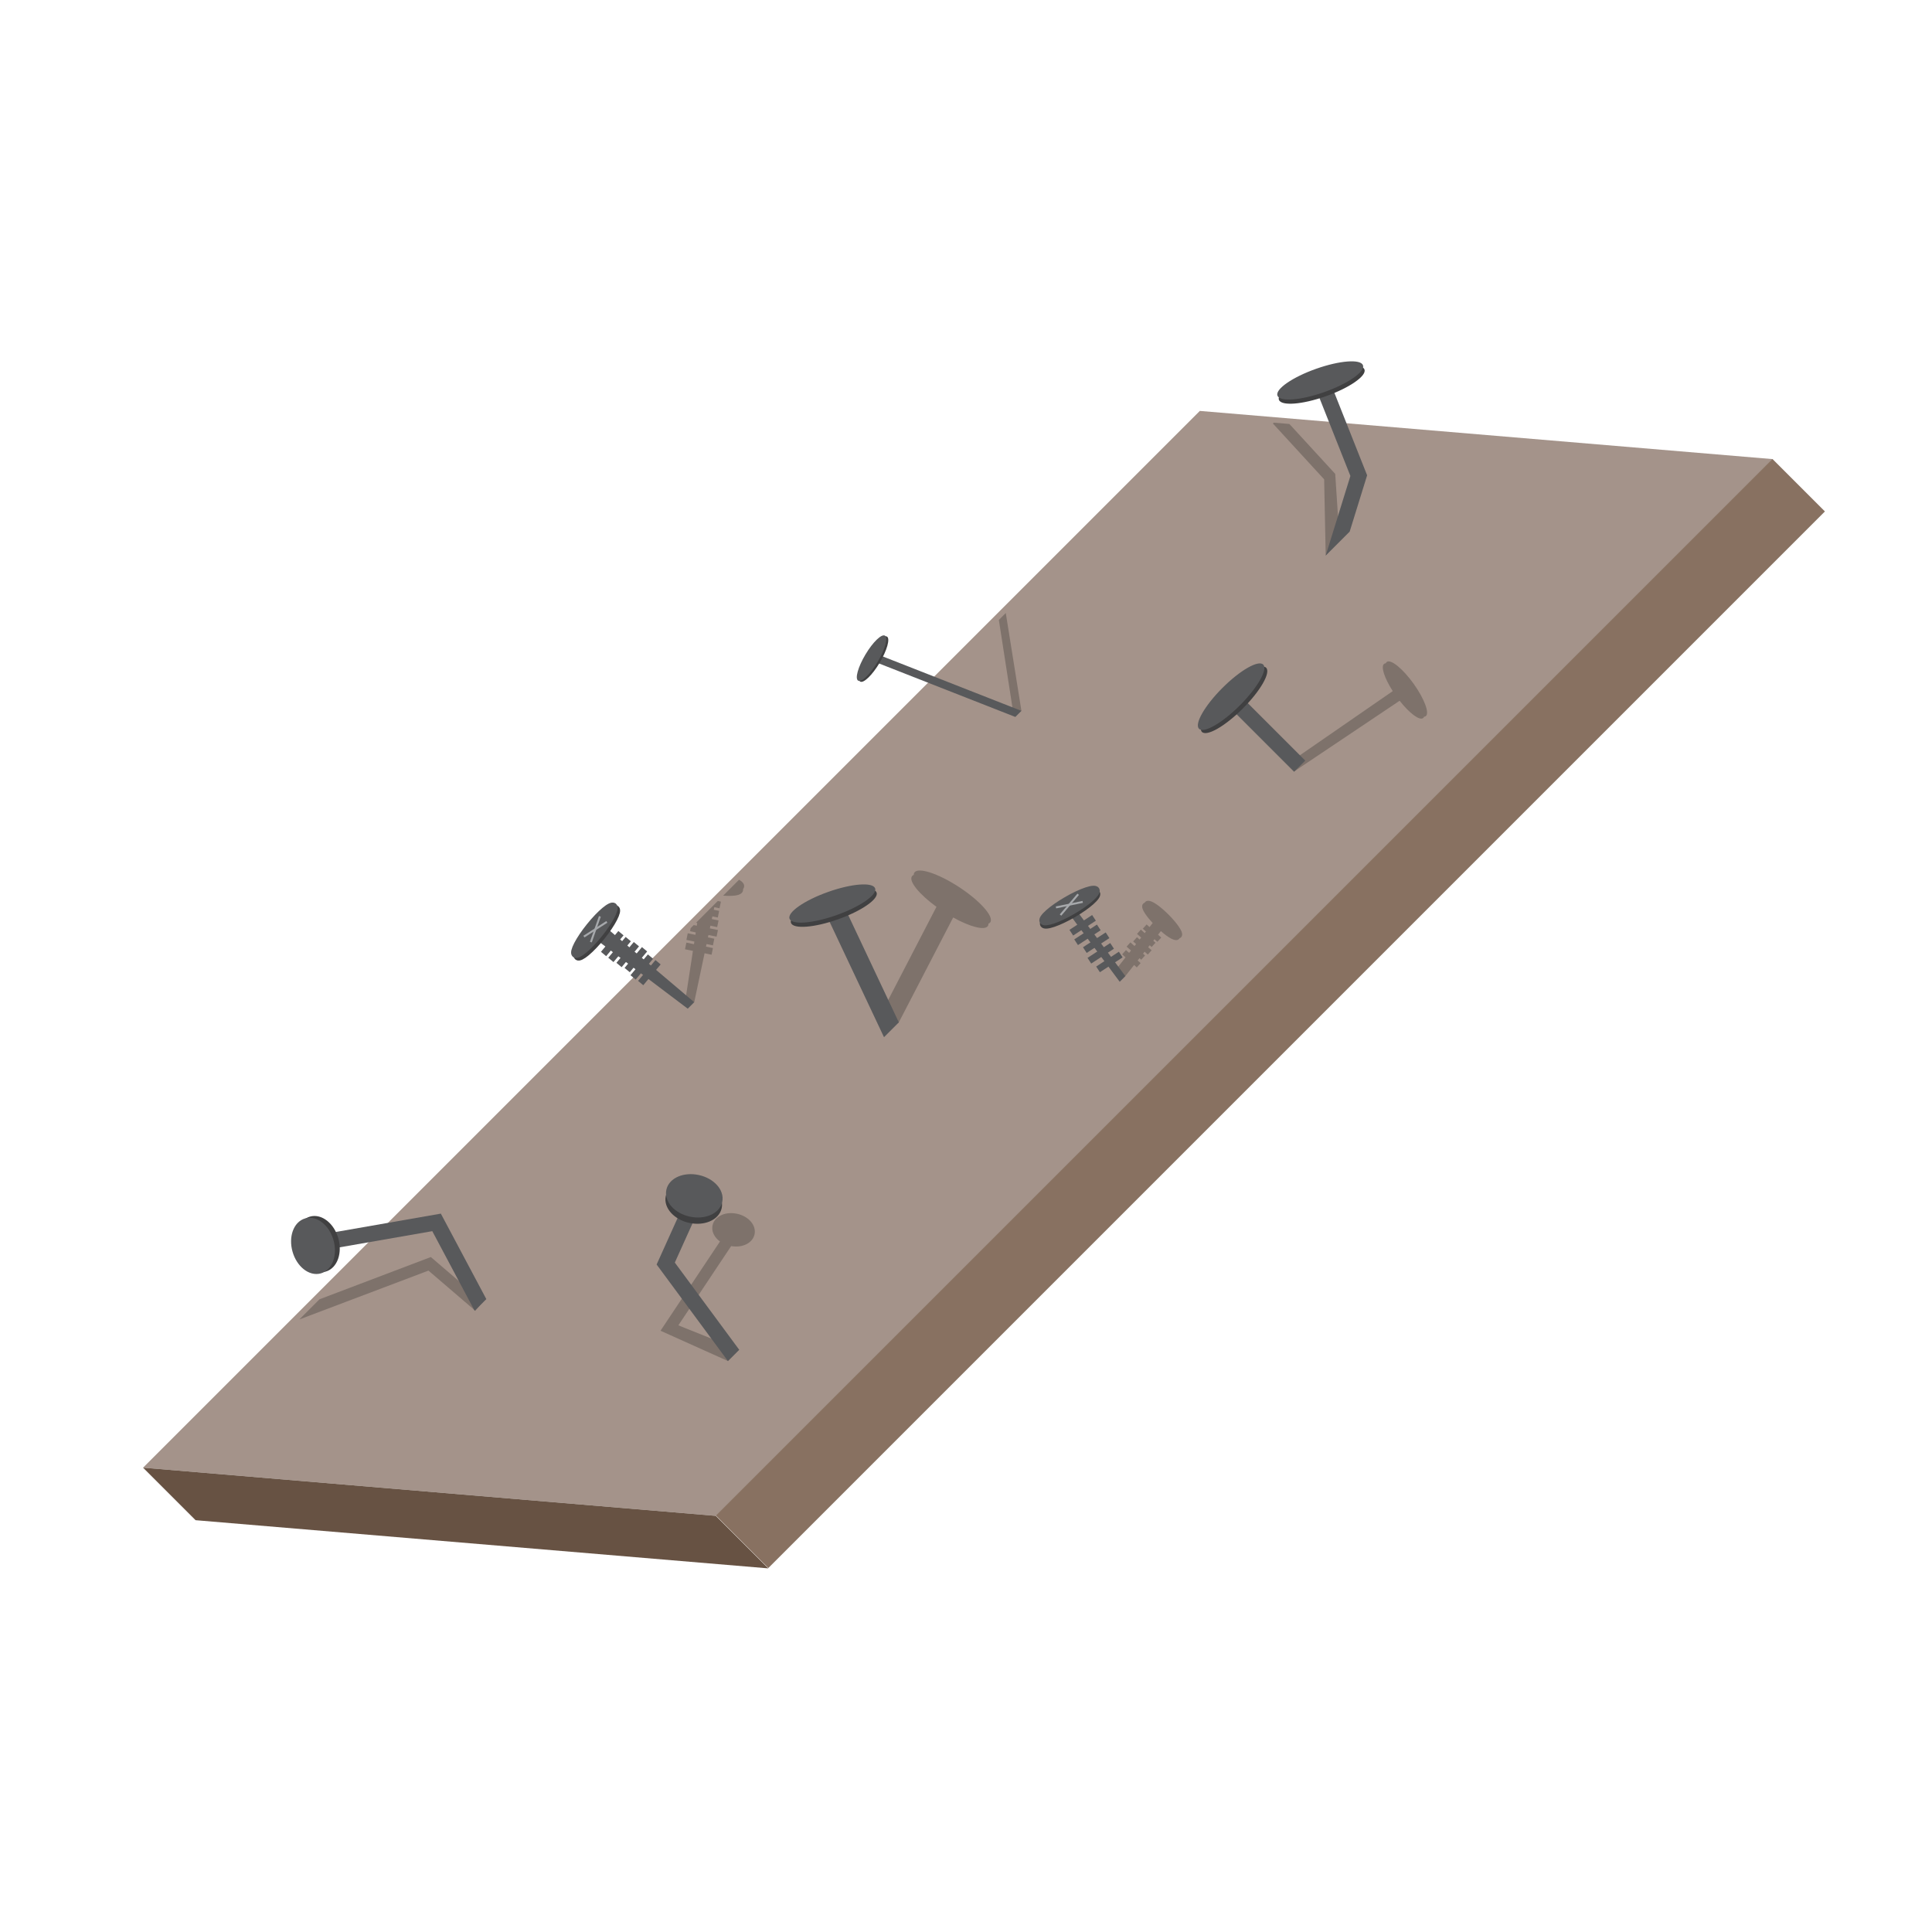 <?xml version="1.0" encoding="utf-8"?>
<!-- Generator: Adobe Illustrator 16.0.0, SVG Export Plug-In . SVG Version: 6.00 Build 0)  -->
<!DOCTYPE svg PUBLIC "-//W3C//DTD SVG 1.1//EN" "http://www.w3.org/Graphics/SVG/1.1/DTD/svg11.dtd">
<svg version="1.1" id="Layer_2" xmlns="http://www.w3.org/2000/svg" xmlns:xlink="http://www.w3.org/1999/xlink" x="0px" y="0px"
	 width="375px" height="375px" viewBox="0 0 375 375" enable-background="new 0 0 375 375" xml:space="preserve">
<g>
	<polygon fill="#A4938A" points="232.885,79.759 344.052,89.111 138.935,294.228 27.768,284.876 	"/>
	<path fill="#7E726B" d="M186.157,172.182c-4.073-2.662-7.962-3.919-8.685-2.814c-0.081,0.124-0.112,0.274-0.111,0.444
		c-0.153,0.064-0.279,0.154-0.36,0.277c-0.644,0.983,1.437,3.506,4.765,5.926l-11.386,21.972l4.032,0.542l10.597-20.445
		c3.301,1.832,6.135,2.574,6.743,1.644c0.08-0.122,0.11-0.275,0.109-0.443c0.153-0.064,0.28-0.155,0.362-0.279
		C192.944,177.9,190.23,174.844,186.157,172.182z"/>
	<path fill="#7E726B" d="M222.297,175.056c-0.049,0.047-0.076,0.099-0.105,0.15c-0.102,0.035-0.199,0.083-0.279,0.163
		c-0.513,0.514-0.059,1.359,0.397,2.034c0.355,0.533,0.851,1.14,1.424,1.761l-0.611,0.775l-0.567-0.503l-0.738,0.825l0.614,0.55
		l-0.236,0.302l-0.758-0.679l-0.74,0.832l0.807,0.72l-0.302,0.382l-0.514-0.458l-0.742,0.826l0.567,0.505l-0.304,0.385l-0.797-0.712
		l-0.738,0.825l0.848,0.758l-0.361,0.456l-0.608-0.546l-0.741,0.823l0.661,0.591l-2.018,2.553l1.941,1.122l1.735-2.19l0.521,0.468
		l0.741-0.827l-0.574-0.514l0.361-0.452l0.332,0.301l0.74-0.827l-0.385-0.345l0.301-0.388l0.62,0.557l0.738-0.829l-0.668-0.597
		l0.305-0.383l0.375,0.336l0.741-0.826l-0.428-0.384l0.236-0.3l0.57,0.505l0.738-0.825l-0.617-0.555l0.548-0.696
		c1.27,1.125,2.831,2.221,3.52,1.532l0,0l0,0c0.038-0.039,0.078-0.09,0.111-0.147c0.101-0.035,0.195-0.084,0.275-0.165l0,0l0,0
		c0.511-0.517,0.057-1.355-0.397-2.033c-0.484-0.724-1.218-1.586-2.062-2.426C225.48,176.201,223.175,174.178,222.297,175.056z"/>
	<path fill="#7E726B" d="M269.179,128.473c-0.088,0.064-0.149,0.158-0.194,0.274c-0.123,0.003-0.232,0.032-0.319,0.096
		c-0.701,0.5,0.041,2.769,1.665,5.301l-18.264,12.619l-0.855,2.966l20.455-13.713c1.894,2.406,3.838,3.878,4.545,3.372
		c0.09-0.063,0.151-0.158,0.192-0.273c0.124-0.005,0.235-0.035,0.326-0.096c0.789-0.568-0.259-3.385-2.344-6.297
		C272.301,129.808,269.97,127.905,269.179,128.473z"/>
	<polygon fill="#7E726B" points="259.962,104.203 259.167,91.984 250.272,82.293 247.242,82.039 247.066,82.199 257.016,93.038 
		257.318,107.841 	"/>
	<polygon fill="#7E726B" points="195.221,118.988 193.877,120.331 196.751,138.845 198.258,137.978 	"/>
	<g>
		<polygon fill="#7E726B" points="134.751,194.525 136.757,185.03 138.116,185.31 138.38,184.018 137.03,183.742 137.138,183.238 
			138.384,183.494 138.647,182.202 137.409,181.949 137.507,181.484 139.088,181.808 139.352,180.519 137.781,180.196 
			137.89,179.679 139.205,179.948 139.471,178.659 138.161,178.389 138.272,177.873 139.324,178.088 139.588,176.798 
			138.544,176.586 138.647,176.087 139.662,176.294 139.926,175.004 139.328,174.881 135.101,179.108 135.328,179.153 
			135.249,179.676 134.654,179.555 134.054,180.155 133.933,180.752 135.049,180.981 134.978,181.451 133.491,181.146 
			133.228,182.437 134.777,182.754 134.697,183.264 133.225,182.961 132.961,184.251 134.497,184.567 133.044,194.016 		"/>
		<path fill="#7E726B" d="M141.709,173.891c1.083-0.017,2.348-0.155,2.513-1.059c0.016-0.086,0.023-0.174,0.016-0.267
			c0.085-0.114,0.154-0.238,0.183-0.391c0.072-0.388-0.026-0.867-0.97-1.415l-3.087,3.088
			C140.845,173.88,141.301,173.898,141.709,173.891z"/>
	</g>
	<g>
		<path fill="#7E726B" d="M142.891,236.365c-1.821-0.396-3.525,0.329-3.807,1.622c-0.283,1.291,0.965,2.663,2.786,3.061
			c1.822,0.398,3.526-0.327,3.807-1.622C145.961,238.136,144.712,236.765,142.891,236.365z"/>
		<path fill="#7E726B" d="M145.733,240.894L145.733,240.894c-0.917,0.918-2.462,1.271-4.033,0.929
			c-2.282-0.499-3.772-2.26-3.391-4.005c0.105-0.481,0.355-0.929,0.723-1.295c0.916-0.916,2.458-1.273,4.029-0.932
			c2.283,0.501,3.774,2.26,3.393,4.007C146.346,240.079,146.098,240.528,145.733,240.894z M140.15,237.642
			c-0.154,0.154-0.25,0.328-0.293,0.516c-0.185,0.846,0.815,1.817,2.183,2.116c1.014,0.223,2.048,0.021,2.572-0.501l0,0
			c0.152-0.152,0.25-0.327,0.291-0.516c0.186-0.848-0.813-1.816-2.179-2.116C141.707,236.919,140.672,237.12,140.15,237.642z"/>
	</g>
	<g>
		
			<rect x="244.145" y="132.669" transform="matrix(0.707 -0.707 0.707 0.707 -28.456 215.38)" fill="#58595B" width="3.063" height="18.717"/>
	</g>
	
		<line fill="none" stroke="#58595B" stroke-width="1.317" stroke-miterlimit="10" x1="117.15" y1="185.169" x2="120.526" y2="181.132"/>
	
		<line fill="none" stroke="#58595B" stroke-width="1.317" stroke-miterlimit="10" x1="118.568" y1="186.317" x2="121.946" y2="182.28"/>
	
		<line fill="none" stroke="#58595B" stroke-width="1.317" stroke-miterlimit="10" x1="120.151" y1="187.304" x2="123.526" y2="183.267"/>
	
		<line fill="none" stroke="#58595B" stroke-width="1.317" stroke-miterlimit="10" x1="121.731" y1="188.291" x2="125.108" y2="184.253"/>
	
		<line fill="none" stroke="#58595B" stroke-width="1.317" stroke-miterlimit="10" x1="207.937" y1="181.035" x2="212.343" y2="178.157"/>
	
		<line fill="none" stroke="#58595B" stroke-width="1.317" stroke-miterlimit="10" x1="208.872" y1="182.886" x2="213.278" y2="180.009"/>
	
		<line fill="none" stroke="#58595B" stroke-width="1.317" stroke-miterlimit="10" x1="211.446" y1="186.474" x2="215.854" y2="183.596"/>
	
		<line fill="none" stroke="#58595B" stroke-width="1.317" stroke-miterlimit="10" x1="213.128" y1="188.156" x2="217.536" y2="185.278"/>
	
		<line fill="none" stroke="#58595B" stroke-width="1.317" stroke-miterlimit="10" x1="210.566" y1="184.411" x2="214.973" y2="181.535"/>
	
		<line fill="none" stroke="#58595B" stroke-width="1.317" stroke-miterlimit="10" x1="122.881" y1="189.708" x2="126.258" y2="185.671"/>
	
		<line fill="none" stroke="#58595B" stroke-width="1.317" stroke-miterlimit="10" x1="124.353" y1="190.807" x2="127.729" y2="186.769"/>
	<polygon fill="#58595B" points="134.751,194.525 116.972,179.472 115.059,181.866 133.491,195.786 	"/>
	
		<ellipse transform="matrix(0.626 -0.779 0.779 0.626 -97.814 158.075)" fill="#404041" stroke="#404041" stroke-width="1.317" stroke-miterlimit="10" cx="115.987" cy="181.071" rx="5.981" ry="1.206"/>
	
		<ellipse transform="matrix(0.626 -0.779 0.779 0.626 -97.614 157.492)" fill="#58595B" stroke="#58595B" stroke-width="1.317" stroke-miterlimit="10" cx="115.503" cy="180.586" rx="5.981" ry="1.207"/>
	
		<line fill="#58595B" stroke="#A6A8AB" stroke-width="0.383" stroke-miterlimit="10" x1="116.438" y1="177.866" x2="114.687" y2="182.864"/>
	
		<line fill="#58595B" stroke="#A6A8AB" stroke-width="0.383" stroke-miterlimit="10" x1="113.333" y1="181.795" x2="117.791" y2="178.936"/>
	<g>
		<polygon fill="#7E726B" points="92.26,254.421 83.166,246.624 58.107,256.103 62.018,252.19 83.624,243.99 93.755,252.674 		"/>
	</g>
	<polygon fill="#58595B" points="92.13,254.425 94.396,252.159 85.568,235.564 61.016,239.852 61.543,242.87 83.907,238.967 	"/>
	<path fill="#404041" stroke="#404041" stroke-width="1.317" stroke-miterlimit="10" d="M58.349,242.431
		c0.745,2.601,2.842,4.277,4.686,3.75c1.844-0.526,2.738-3.06,1.995-5.659c-0.743-2.598-2.842-4.275-4.686-3.747
		C58.5,237.299,57.606,239.833,58.349,242.431z"/>
	
		<ellipse transform="matrix(-0.961 0.275 -0.275 -0.961 185.569 457.44)" fill="#58595B" stroke="#58595B" stroke-width="1.317" stroke-miterlimit="10" cx="60.704" cy="241.734" rx="3.473" ry="4.892"/>
	<g>
		<polygon fill="#7E726B" points="141.287,264.176 128.205,258.295 142.191,237.303 144.105,238.577 131.667,257.246 
			143.479,261.985 		"/>
	</g>
	<polygon fill="#58595B" points="143.479,261.985 130.982,245.065 136.402,233.055 133.609,231.793 127.45,245.442 141.287,264.176 
			"/>
	
		<ellipse transform="matrix(0.214 -0.977 0.977 0.214 -122.01 314.895)" fill="#404041" stroke="#404041" stroke-width="1.317" stroke-miterlimit="10" cx="134.577" cy="233.228" rx="3.473" ry="4.894"/>
	
		<ellipse transform="matrix(0.213 -0.977 0.977 0.213 -120.848 314.36)" fill="#58595B" stroke="#58595B" stroke-width="1.317" stroke-miterlimit="10" cx="134.818" cy="232.236" rx="3.473" ry="4.892"/>
	<polygon fill="#58595B" points="174.461,198.441 163.454,175.103 159.99,176.737 171.584,201.318 	"/>
	<polygon fill="#58595B" points="198.258,137.978 169.541,126.708 168.98,128.137 197.075,139.161 	"/>
	<polygon fill="#58595B" points="254.964,74.37 262.111,92.384 257.318,107.841 261.97,103.19 265.358,92.257 257.812,73.24 	"/>
	<polygon fill="#58595B" points="218.432,189.469 208.228,175.743 206.997,176.656 217.337,190.563 	"/>
	
		<ellipse transform="matrix(0.707 -0.707 0.707 0.707 -25.881 209.179)" fill="#404041" cx="239.567" cy="135.832" rx="8.81" ry="2.395"/>
	<path fill="#58595B" d="M245.188,128.994c0.934,0.933-1.096,4.483-4.536,7.924c-3.44,3.44-6.988,5.468-7.922,4.535
		s1.096-4.481,4.535-7.921C240.705,130.09,244.254,128.061,245.188,128.994z"/>
	<path fill="#404041" d="M264.845,71.715c0.438,1.247-2.919,3.571-7.508,5.197c-4.585,1.623-8.662,1.93-9.102,0.681
		c-0.442-1.245,2.918-3.571,7.505-5.195C260.326,70.772,264.4,70.47,264.845,71.715z"/>
	<path fill="#58595B" d="M264.556,70.902c0.44,1.246-2.918,3.573-7.507,5.199c-4.585,1.623-8.661,1.927-9.102,0.682
		c-0.44-1.248,2.919-3.574,7.504-5.197C260.041,69.961,264.114,69.655,264.556,70.902z"/>
	
		<ellipse transform="matrix(0.943 -0.334 0.334 0.943 -49.519 64.059)" fill="#404041" cx="161.729" cy="176.19" rx="8.81" ry="2.394"/>
	
		<ellipse transform="matrix(0.943 -0.334 0.334 0.943 -49.263 63.913)" fill="#58595B" cx="161.442" cy="175.378" rx="8.809" ry="2.394"/>
	<path fill="#404041" d="M172.157,123.559c0.658,0.388,0.022,2.661-1.415,5.074c-1.434,2.409-3.127,4.046-3.786,3.658
		c-0.654-0.389-0.02-2.664,1.415-5.074C169.809,124.807,171.502,123.169,172.157,123.559z"/>
	
		<ellipse transform="matrix(0.512 -0.859 0.859 0.512 -27.098 207.665)" fill="#58595B" cx="169.132" cy="127.67" rx="5.082" ry="1.379"/>
	<path fill="#404041" stroke="#404041" stroke-width="1.317" stroke-miterlimit="10" d="M212.873,173.401
		c0.336,0.572-1.707,2.386-4.562,4.047c-2.86,1.663-5.443,2.542-5.778,1.961c-0.335-0.575,1.709-2.389,4.564-4.05
		C209.953,173.701,212.538,172.822,212.873,173.401z"/>
	
		<ellipse transform="matrix(0.865 -0.503 0.503 0.865 -60.242 128.052)" fill="#58595B" stroke="#58595B" stroke-width="1.317" stroke-miterlimit="10" cx="207.423" cy="175.779" rx="5.982" ry="1.207"/>
	
		<line fill="#58595B" stroke="#A6A8AB" stroke-width="0.383" stroke-miterlimit="10" x1="209.274" y1="173.574" x2="205.847" y2="177.612"/>
	
		<line fill="#58595B" stroke="#A6A8AB" stroke-width="0.383" stroke-miterlimit="10" x1="204.966" y1="176.129" x2="210.153" y2="175.057"/>
	<polygon fill="#675243" points="27.768,284.876 37.961,295.069 149.128,304.421 138.935,294.228 	"/>
	
		<rect x="239.382" y="51.726" transform="matrix(0.707 0.707 -0.707 0.707 211.351 -116.733)" fill="#887161" width="14.415" height="290.079"/>
</g>
</svg>
